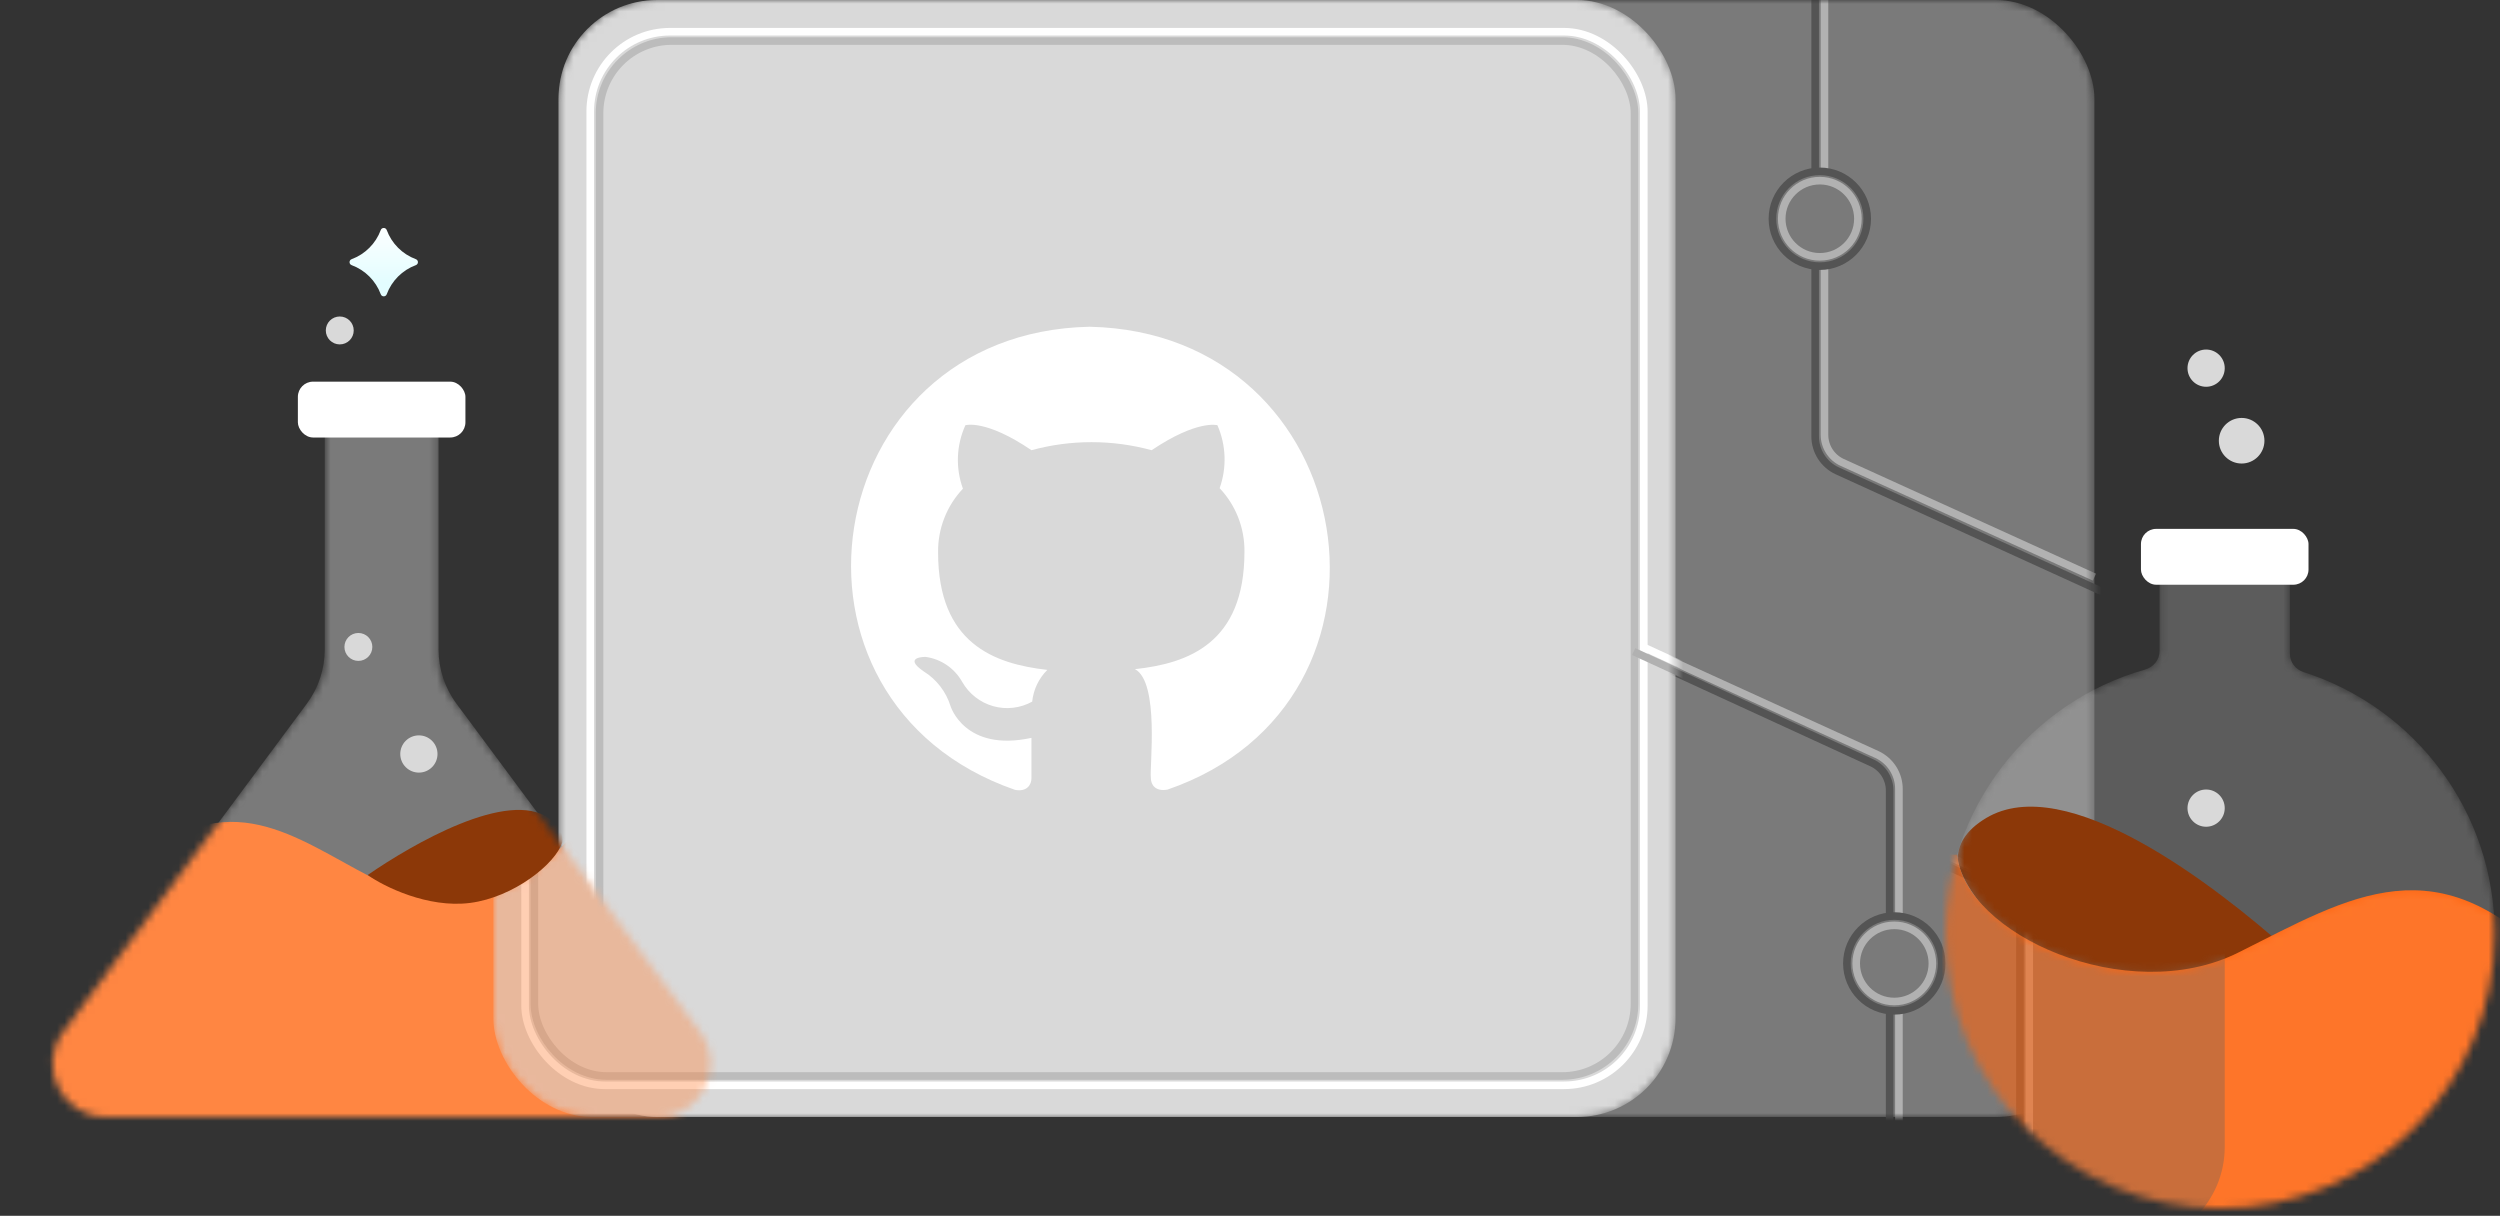<svg width="329" height="160" viewBox="0 0 329 160" fill="none" xmlns="http://www.w3.org/2000/svg">
<rect x="0" y="0" width="329" height="160" fill="#333333" stroke="none"/>
<mask id="mask0_2001_500" style="mask-type:alpha" maskUnits="userSpaceOnUse" x="73" y="0" width="203" height="147">
<rect x="73.5" width="202.125" height="147" rx="13" fill="#7A7A7A"/>
</mask>
<g mask="url(#mask0_2001_500)">
<rect x="73.5" width="202.125" height="147" rx="13" fill="#7A7A7A"/>
<path d="M240.101 0L240.101 57.22C240.101 58.788 241.017 60.212 242.445 60.861L275.626 75.95" stroke="#B1B1B1"/>
<path d="M238.875 -2.45V57.422C238.875 59.381 240.018 61.159 241.8 61.971L276.85 77.956" stroke="#545454"/>
<path d="M248.676 161.256L248.676 104.026C248.676 102.463 247.766 101.043 246.346 100.391L213.151 85.138" stroke="#545454"/>
<path d="M249.9 163.706V103.834C249.9 101.875 248.757 100.097 246.975 99.284L211.925 83.3" stroke="#B1B1B1"/>
</g>
<mask id="mask1_2001_500" style="mask-type:alpha" maskUnits="userSpaceOnUse" x="73" y="0" width="148" height="147">
<rect x="73.5" width="147" height="147" rx="13" fill="#D9D9D9"/>
</mask>
<g mask="url(#mask1_2001_500)">
<rect x="73.5" width="147" height="147" rx="13" fill="#D9D9D9"/>
<rect x="77.675" y="4.175" width="138.65" height="138.65" rx="10.5" stroke="white"/>
<rect x="78.9" y="5.4" width="136.2" height="136.2" rx="9.5" stroke="#BCBCBC"/>
<path d="M249.9 163.706V103.824C249.9 101.87 248.763 100.096 246.988 99.28L216.213 85.138" stroke="white"/>
<path d="M248.676 161.256L248.676 104.032C248.676 102.466 247.761 101.044 246.338 100.39C234.77 95.073 227.107 91.282 214.988 85.75" stroke="#B1B1B1"/>
<path d="M143.383 43C107.444 43.758 99.966 92.303 133.583 103.947C135.152 104.242 135.738 103.252 135.738 102.431V97.104C126.949 99.01 125.091 92.927 125.091 92.927C124.501 91.024 123.246 89.4 121.559 88.355C118.718 86.414 121.786 86.446 121.786 86.446C122.791 86.579 123.751 86.946 124.591 87.517C125.431 88.088 126.127 88.849 126.625 89.737C127.516 91.299 128.98 92.446 130.703 92.932C132.425 93.417 134.268 93.203 135.836 92.335C135.999 90.749 136.702 89.275 137.83 88.158C130.805 87.366 123.453 84.67 123.453 72.7C123.409 69.581 124.583 66.569 126.722 64.312C125.733 61.594 125.849 58.592 127.047 55.96C127.047 55.96 129.693 55.135 135.741 59.248C140.918 57.834 146.377 57.834 151.554 59.248C157.565 55.202 160.211 55.957 160.211 55.957C161.361 58.582 161.464 61.547 160.504 64.246C162.642 66.503 163.815 69.514 163.77 72.633C163.77 84.638 156.387 87.302 149.362 88.06C152.632 89.804 151.258 101.017 151.454 102.399C151.454 103.221 152.008 104.207 153.643 103.912C187.166 92.369 179.322 43.758 143.383 43Z" fill="white"/>
</g>
<circle cx="239.488" cy="28.787" r="6.237" fill="#7A7A7A" stroke="#545454"/>
<circle cx="249.288" cy="126.787" r="6.237" fill="#7A7A7A" stroke="#545454"/>
<circle cx="239.488" cy="28.787" r="5.013" fill="#7A7A7A" stroke="#B1B1B1"/>
<circle cx="249.288" cy="126.787" r="5.013" fill="#7A7A7A" stroke="#B1B1B1"/>
<mask id="mask2_2001_500" style="mask-type:alpha" maskUnits="userSpaceOnUse" x="6" y="53" width="88" height="94">
<path d="M42.739 53.9H57.711V86.78C57.711 88.498 58.264 90.169 59.288 91.549L92.157 135.828C95.585 140.446 92.288 147 86.536 147H13.914C8.162 147 4.865 140.447 8.293 135.828L41.163 91.549C42.186 90.169 42.739 88.498 42.739 86.78V53.9Z" fill="white"/>
</mask>
<g mask="url(#mask2_2001_500)">
<path d="M42.739 53.9H57.711V85.458C57.711 88.034 58.54 90.542 60.076 92.61L92.157 135.828C95.585 140.446 92.288 147 86.536 147H13.914C8.162 147 4.865 140.447 8.293 135.828L40.374 92.61C41.91 90.542 42.739 88.034 42.739 85.458V53.9Z" fill="#7A7A7A"/>
<path d="M99.225 104.125H79.912C52.675 142.713 40.569 88.812 15.313 116.375L0.613 142.713L15.313 159.25H99.225V104.125Z" fill="#FF8642"/>
<g opacity="0.6">
<mask id="mask3_2001_500" style="mask-type:alpha" maskUnits="userSpaceOnUse" x="0" y="104" width="100" height="56">
<path d="M99.225 104.125H79.912C52.675 142.713 40.569 88.812 15.313 116.375L0.613 142.713L15.313 159.25H99.225V104.125Z" fill="#FF8642"/>
</mask>
<g mask="url(#mask3_2001_500)">
<mask id="mask4_2001_500" style="mask-type:alpha" maskUnits="userSpaceOnUse" x="64" y="0" width="148" height="147">
<rect x="64.925" width="147" height="147" rx="13" fill="#D9D9D9"/>
</mask>
<g mask="url(#mask4_2001_500)">
<rect x="64.925" width="147" height="147" rx="13" fill="#D9D9D9"/>
<rect x="69.101" y="4.175" width="138.65" height="138.65" rx="10.5" stroke="white"/>
<rect x="70.325" y="5.4" width="136.2" height="136.2" rx="9.5" stroke="#BCBCBC"/>
</g>
</g>
</g>
<path d="M72.275 107.708C66.885 103.788 54.309 111.067 48.388 115.15C50.495 116.655 56.3 119.541 61.863 118.825C67.62 118.084 73.118 113.666 73.989 110.863C74.141 109.799 73.674 108.726 72.275 107.708Z" fill="#8C3808"/>
</g>
<rect x="39.2" y="50.225" width="22.05" height="7.35" rx="2" fill="white"/>
<path d="M50.109 30.273C50.243 29.909 50.757 29.909 50.892 30.273C51.549 32.05 52.95 33.451 54.727 34.109C55.091 34.243 55.091 34.757 54.727 34.892C52.95 35.549 51.549 36.95 50.892 38.727C50.757 39.091 50.243 39.091 50.109 38.727C49.451 36.95 48.05 35.549 46.273 34.892C45.909 34.757 45.909 34.243 46.273 34.109C48.05 33.451 49.451 32.05 50.109 30.273Z" fill="url(#paint0_linear_2001_500)"/>
<circle cx="44.713" cy="43.487" r="1.837" fill="#D9D9D9"/>
<circle cx="55.125" cy="99.225" r="2.45" fill="#D9D9D9"/>
<circle cx="47.163" cy="85.137" r="1.837" fill="#D9D9D9"/>
<mask id="mask5_2001_500" style="mask-type:alpha" maskUnits="userSpaceOnUse" x="256" y="74" width="73" height="86">
<path d="M301.35 74.5H284.2V85.67C284.2 86.816 283.402 87.8 282.3 88.112C267.136 92.405 256.025 106.349 256.025 122.888C256.025 142.846 272.205 159.025 292.163 159.025C312.121 159.025 328.3 142.846 328.3 122.888C328.3 106.766 317.744 93.111 303.167 88.456C302.105 88.117 301.35 87.151 301.35 86.038V74.5Z" fill="#D9D9D9"/>
</mask>
<g mask="url(#mask5_2001_500)">
<path opacity="0.25" d="M301.35 74.5H284.2V85.67C284.2 86.816 283.402 87.8 282.3 88.112C267.136 92.405 256.025 106.349 256.025 122.888C256.025 142.846 272.205 159.025 292.163 159.025C312.121 159.025 328.3 142.846 328.3 122.888C328.3 106.766 317.744 93.111 303.167 88.456C302.105 88.117 301.35 87.151 301.35 86.038V74.5Z" fill="#D9D9D9"/>
<path d="M261.372 107.656C271.893 101.353 291.408 116.404 301.282 125.199C301.282 125.199 287.869 132.512 277.966 130.095C267.717 127.593 258.656 118.655 257.644 113.234C257.584 111.212 258.642 109.292 261.372 107.656Z" fill="#8C3808"/>
<path d="M233.975 112.475H257.58C258.475 122.888 279.912 132.688 294.612 125.338C309.312 117.988 320.98 110.473 336.534 127.447L354.501 159.638L336.534 179.85H233.975V112.475Z" fill="#FD6611"/>
<mask id="mask6_2001_500" style="mask-type:alpha" maskUnits="userSpaceOnUse" x="233" y="112" width="122" height="68">
<path opacity="0.4" d="M233.975 112.475H257.58C260.312 124.725 281.137 132.075 294.612 125.337C308.087 118.6 320.98 110.472 336.534 127.447L354.501 159.637L336.534 179.85H233.975V112.475Z" fill="#FF8642"/>
</mask>
<g mask="url(#mask6_2001_500)">
<path d="M233.975 112.475H257.58C262.15 127.447 279.912 132.687 294.612 125.337C309.312 117.987 320.98 110.472 336.534 127.447L354.501 159.637L336.534 179.85H233.975V112.475Z" fill="#FE8D4D"/>
<rect x="90.65" y="16.925" width="202.125" height="147" rx="13" fill="#7A7A7A"/>
<path d="M265.825 178.18L265.825 120.949C265.825 119.387 264.915 117.967 263.495 117.315L230.3 102.062" stroke="#545454"/>
<path d="M267.05 180.63V120.758C267.05 118.8 265.906 117.021 264.124 116.209L229.075 100.225" stroke="#B1B1B1"/>
</g>
</g>
<rect x="281.75" y="69.6" width="22.05" height="7.35" rx="2" fill="white"/>
<circle cx="295" cy="58" r="3" fill="#D9D9D9"/>
<circle cx="290.325" cy="48.45" r="2.45" fill="#D9D9D9"/>
<circle cx="290.325" cy="106.35" r="2.45" fill="#D9D9D9"/>
<defs>
<linearGradient id="paint0_linear_2001_500" x1="50.5" y1="29.215" x2="50.5" y2="39.786" gradientUnits="userSpaceOnUse">
<stop stop-color="white"/>
<stop offset="0.755" stop-color="#E3FDFF"/>
</linearGradient>
</defs>
</svg>
